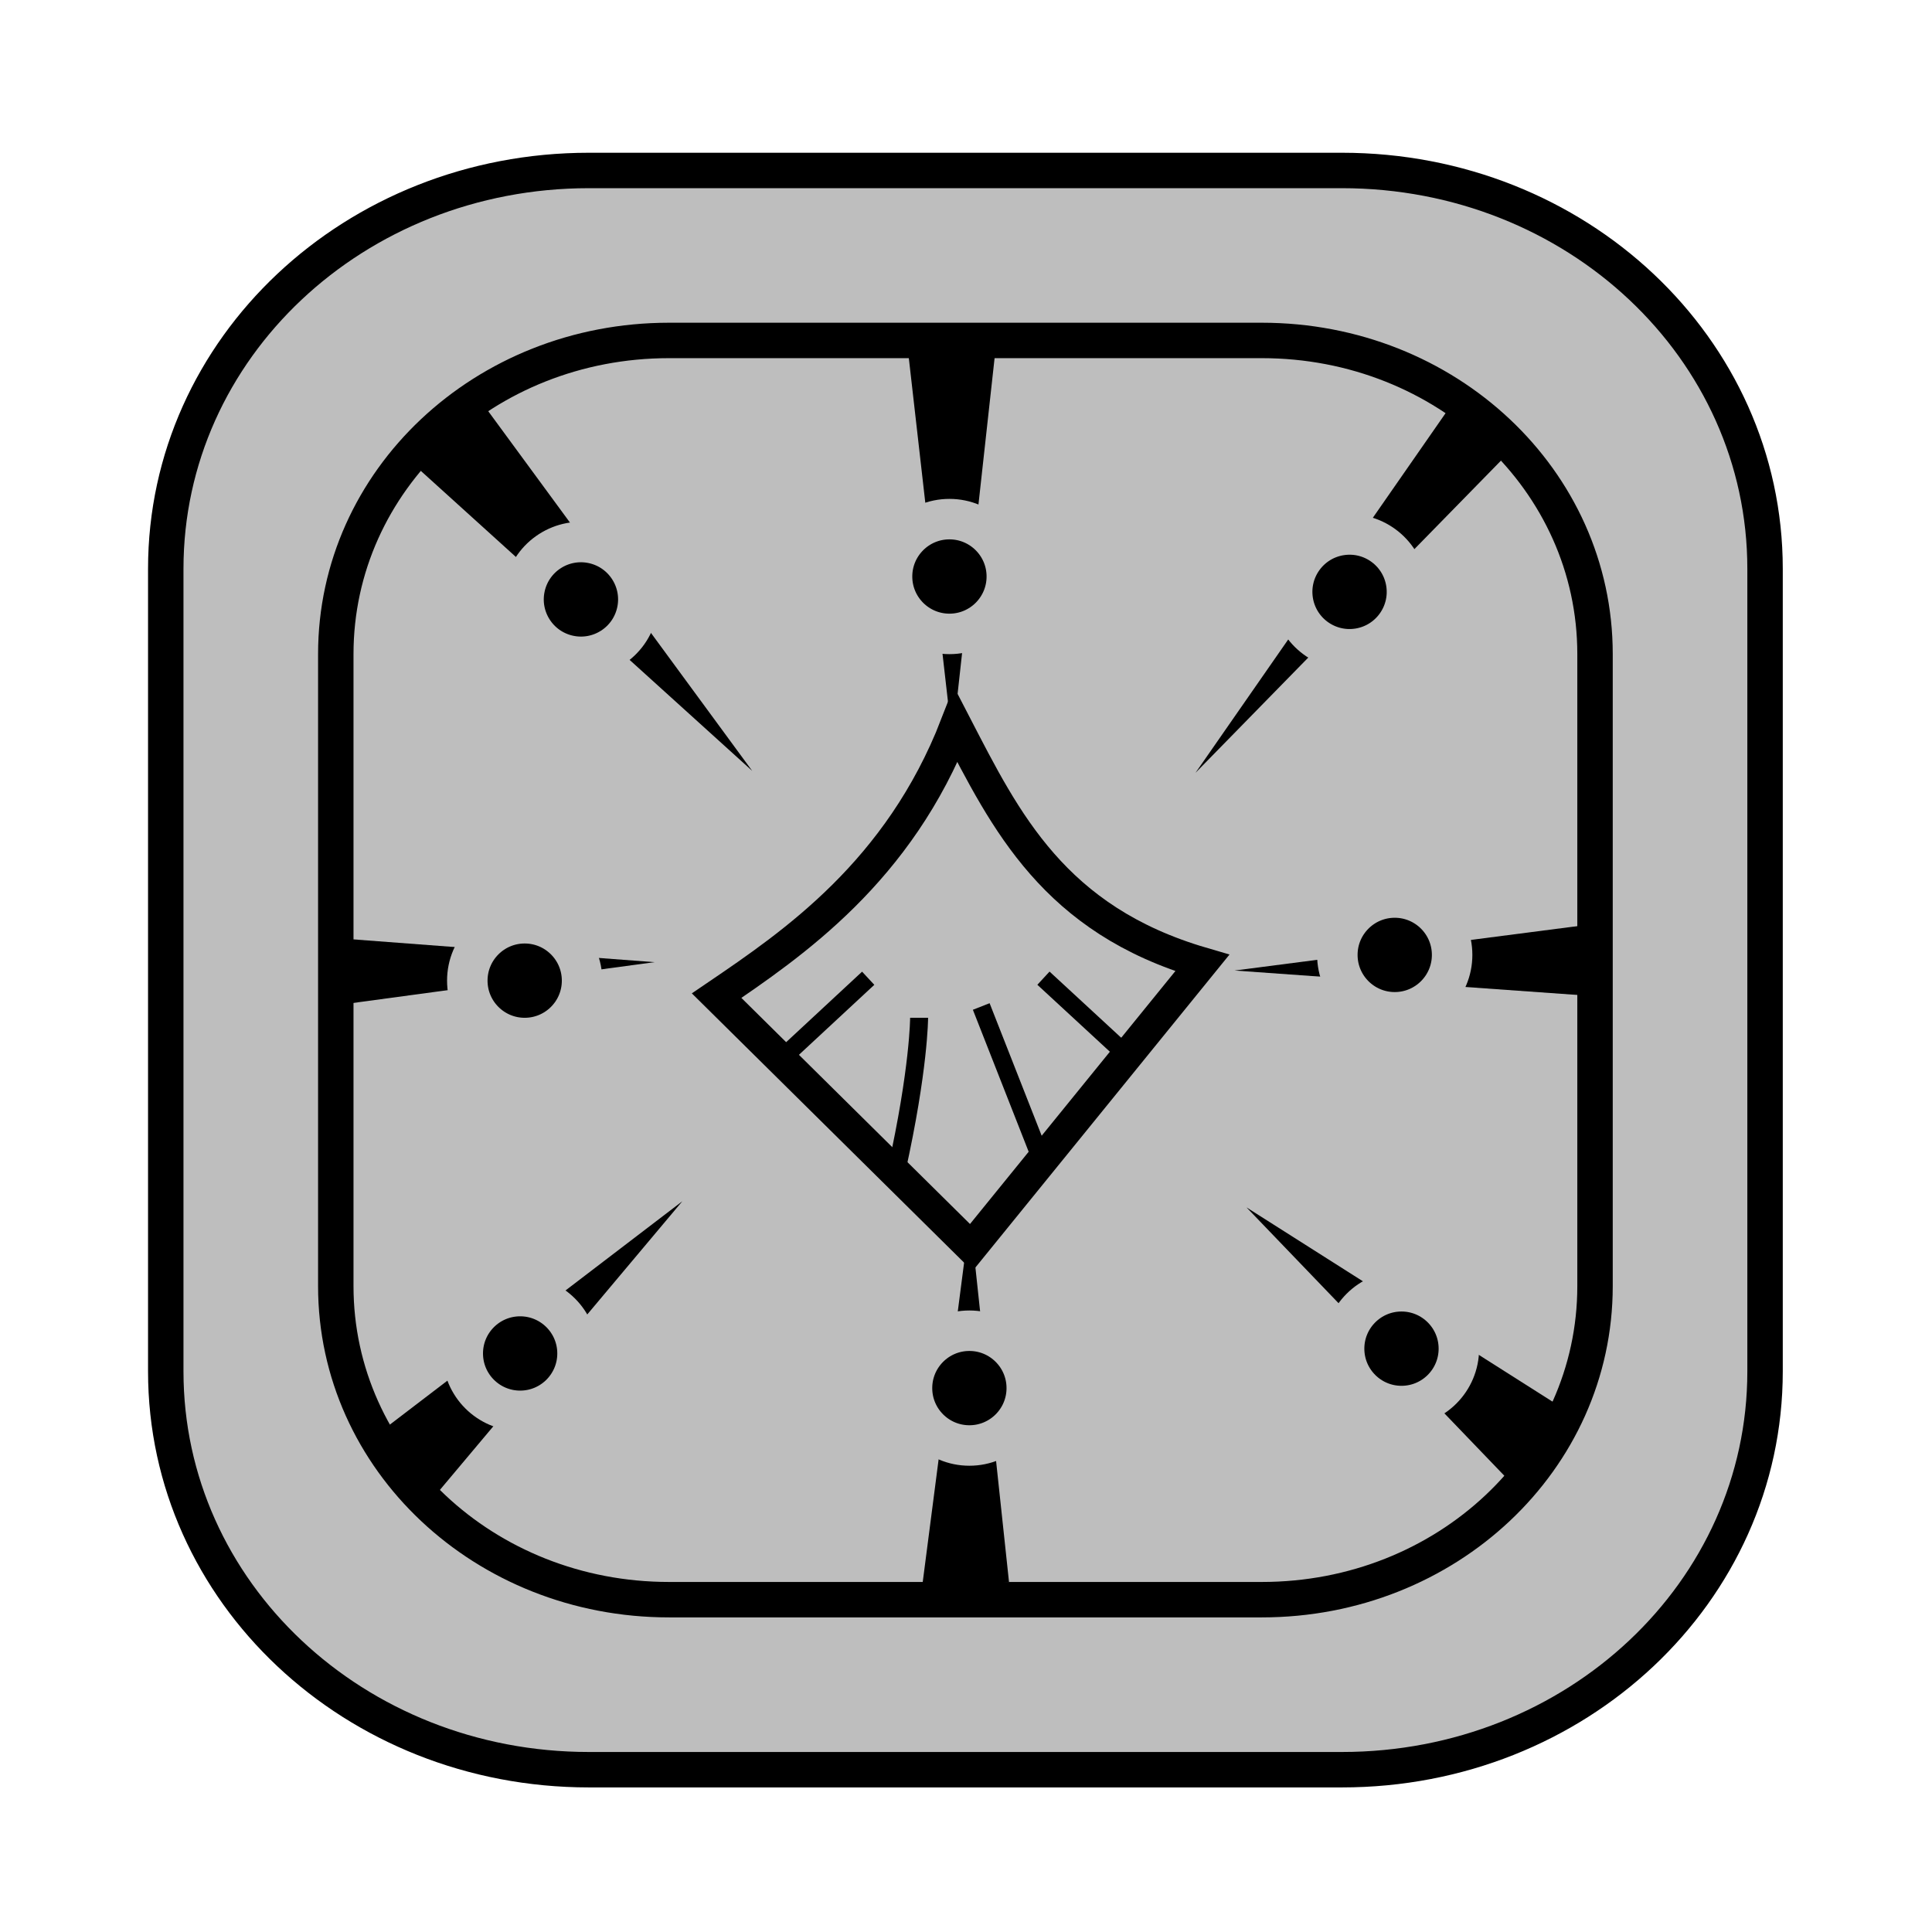 <svg height="45" viewBox="0 0 45 45" width="45" xmlns="http://www.w3.org/2000/svg"><g transform="matrix(1.179 0 0 1.179 -67.623 -528.091)"><rect fill="#bebebe" height="24.877" rx="6.582" ry="6.195" stroke="#000" stroke-width=".319" width="24.877" x="63.99" y="454.641"/><g stroke-width=".506" transform="matrix(.568 0 0 .568 157.008 367.511)"><path d="m-168.495 173.824 15.813 1.196-15.397 2.085z"/><path d="m-160.327 153.316 11.047 15.052-14.017-12.69z"/><path d="m-165.175 193.618 13.464-10.282-10.03 11.942z"/><path d="m-143.395 196.929 1.69-13.047 1.356 12.696z"/><path d="m-143.932 153.145 1.615 14.176 1.549-14.058z"/><path d="m-124.285 154.661-9.578 13.774 11.275-11.523z"/><path d="m-119.473 191.558-12.615-8.008 10.321 10.742z"/><path d="m-117.878 173.417-14.626 1.894 14.911 1.063z"/><g stroke="#bebebe" stroke-width="1.408"><circle cx="-142.421" cy="161.607" r="1.996"/><circle cx="-151.201" cy="141.165" r="1.996" transform="matrix(.989 -.149 .149 .989 0 0)"/><circle cx="-126.933" cy="174.768" r="1.996"/><circle cx="-126.698" cy="188.463" r="1.996"/><circle cx="-141.727" cy="189.835" r="1.996"/><circle cx="-157.352" cy="188.63" r="1.996"/><circle cx="-157.194" cy="175.663" r="1.996"/><circle cx="-116.875" cy="191.827" r="1.996" transform="matrix(.977 .214 -.214 .977 0 0)"/></g></g><g stroke="#000"><path d="m68.99 451.282c-4.631 0-8.359 3.509-8.359 7.867v15.86c0 4.358 3.728 7.867 8.359 7.867h14.877c4.631 0 8.359-3.509 8.359-7.867v-15.86c0-4.358-3.728-7.867-8.359-7.867zm1.582 3.358h11.713c3.646 0 6.582 2.763 6.582 6.195v12.488c0 3.432-2.936 6.194-6.582 6.194h-11.713c-3.646 0-6.582-2.763-6.582-6.194v-12.488c0-3.432 2.936-6.195 6.582-6.195z" fill="#bebebe" stroke-width=".7"/><g transform="matrix(1.254 0 0 1.254 176.966 164.497)"><path d="m-76.442 241.182c-2.336-.683-3.097-2.234-3.881-3.749-.898 2.309-2.564 3.444-3.77 4.263l4.012 3.968z" fill="#bebebe" stroke-width=".498"/><g fill="#d5d5d5" stroke-width=".283"><path d="m-78.944 244.361-.98-2.494"/><path d="m-81.259 244.45c.356-1.603.356-2.405.356-2.405"/><path d="m-77.786 242.49-1.158-1.069"/><path d="m-82.952 242.58 1.247-1.158"/></g></g></g></g></svg>